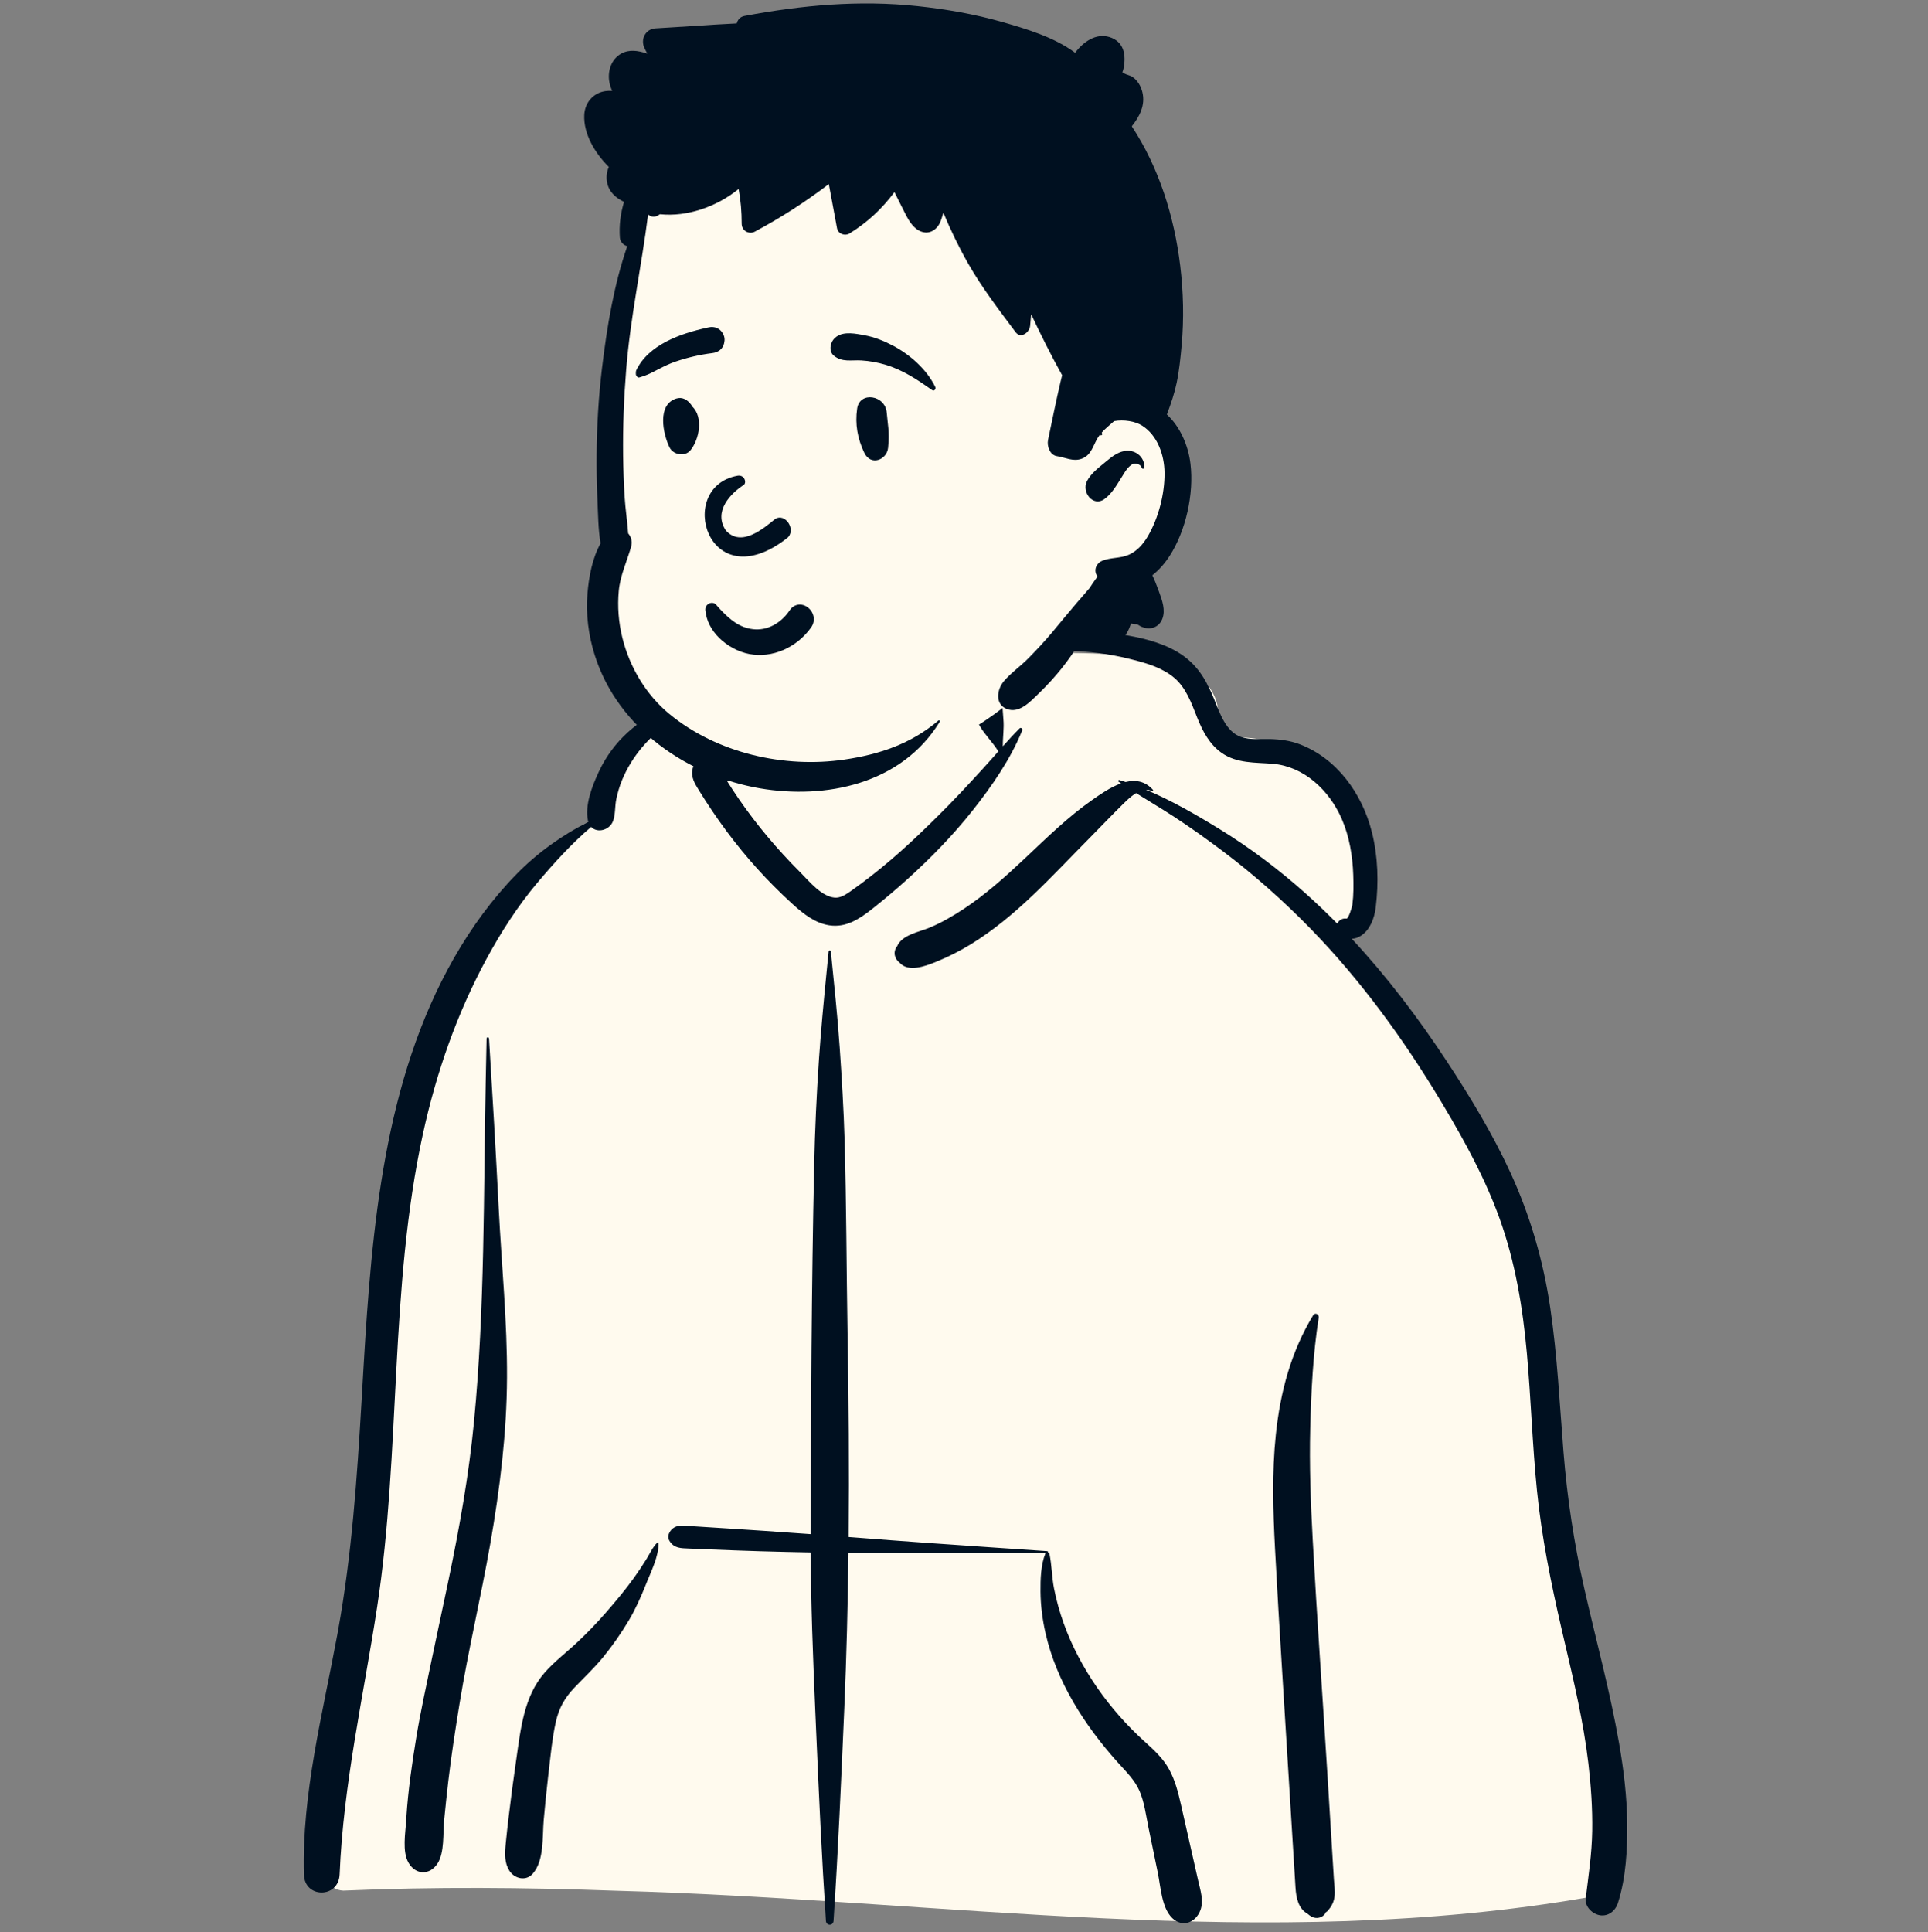 <svg width="495" height="496" viewBox="0 0 495 496" fill="none" xmlns="http://www.w3.org/2000/svg">
<rect x="0" y="0" width="495" height="496" fill="#808080" stroke="none"/>
<g clip-path="url(#clip0_187_319)">
<g clip-path="url(#clip1_187_319)">
<path fill-rule="evenodd" clip-rule="evenodd" d="M88.138 485.375C80.061 484.966 83.309 470.128 83.889 464.678C90.284 444.772 88.781 423.055 91.295 402.191C92.862 382.715 94.876 363.299 96.569 343.837C99.894 304.332 123.777 223.91 151.033 210.974C154.467 195.152 168.647 180.381 186.589 180.381C198.826 165.166 213.556 154.459 232.447 156.621C240.254 156.994 247.825 165.691 255.305 167.37C259.494 167.977 296.664 166.416 304.11 171.06C309.297 173.858 313.979 179.027 312.454 185.607C310.021 193.58 317.582 184.953 333.356 193.463C365.521 213.753 346.301 240.898 345.449 241.739C365.521 271.073 383.066 294.871 391.183 330.727C396.444 357.346 395.852 384.825 400.26 411.581C401.816 420.857 404.204 429.817 406.787 438.827C409.587 450.619 410.949 480.004 412.492 480.266C415.304 481.001 410.867 487.064 407.888 487.068C325.296 501.458 241.401 487.664 158.364 485.411C134.964 484.557 111.538 484.36 88.138 485.375Z" fill="#FFFAEE"/>
<path fill-rule="evenodd" clip-rule="evenodd" d="M213.318 244.329C213.28 243.933 212.77 243.933 212.73 244.329L212.149 250.243C211.439 257.462 210.756 264.67 210.26 271.925C209.642 280.972 209.231 290.018 209.031 299.084C208.337 330.663 208.2 362.258 208.141 393.846C204.074 393.549 200.007 393.264 195.937 392.988C193.176 392.801 190.416 392.62 187.655 392.444L180.614 391.995L177.714 391.808C175.756 391.681 173.53 391.164 172.161 392.986C171.612 393.717 171.337 394.664 171.849 395.53C173.028 397.528 174.838 397.458 176.887 397.545C178.82 397.628 180.751 397.707 182.684 397.786C186.826 397.954 190.966 398.114 195.109 398.236C199.457 398.363 203.801 398.467 208.147 398.546C208.19 411.88 208.717 425.198 209.284 438.518L209.542 444.512C210.236 460.721 210.984 476.945 212.046 493.133C212.133 494.458 213.917 494.456 214.004 493.133C215.201 474.903 215.99 456.634 216.772 438.379C217.34 425.144 217.67 411.905 217.826 398.664C218.402 398.668 218.976 398.677 219.549 398.679C235.861 398.754 252.167 398.828 268.478 398.666C268.45 398.7 268.424 398.735 268.406 398.779C267.225 401.705 267.113 405.442 267.142 408.582C267.175 412.184 267.637 415.742 268.427 419.245C271.257 431.795 278.556 443.036 286.87 452.328L287.141 452.629C289.102 454.806 291.352 456.993 292.556 459.766C293.786 462.597 294.213 465.908 294.819 468.948L294.89 469.297L297.263 480.81C298.017 484.468 298.231 489.8 300.987 492.44C303.558 494.901 306.964 493.615 308.174 490.446C309.119 487.972 308.178 485.255 307.618 482.783L303.234 463.424C302.513 460.267 301.726 457.089 300.171 454.254C298.579 451.348 296.244 449.242 293.861 447.088C289.349 443.009 285.208 438.337 281.705 433.28C278.204 428.224 275.211 422.652 273.113 416.792C272.062 413.86 271.201 410.813 270.607 407.741C270.043 404.825 270.048 401.807 269.444 398.922C269.402 398.722 269.242 398.585 269.059 398.525C269.102 398.396 269.036 398.224 268.865 398.212L255.525 397.312C243.668 396.508 231.811 395.684 219.965 394.743L217.872 394.583C218.034 376.916 217.895 359.247 217.591 341.573C217.314 325.366 217.308 309.155 216.849 292.95C216.62 284.908 216.129 276.885 215.581 268.859C215.021 260.651 214.125 252.513 213.318 244.329ZM338.569 338.3C338.711 337.398 337.633 336.842 337.136 337.664C331.456 347.069 328.718 357.284 327.563 368.288C326.544 378 326.844 387.853 327.352 397.59C327.894 407.978 328.525 418.361 329.164 428.742L330.146 444.66L332.61 484.566C332.786 487.421 333.403 490.018 335.743 491.345C336.039 491.605 336.348 491.837 336.708 492.039C337.972 492.749 339.649 492.39 340.38 491.027L340.087 491.231C339.832 491.399 340.118 491.162 340.947 490.522L341.651 489.567C342.162 488.761 342.488 487.968 342.619 487.008C342.823 485.517 342.559 483.882 342.466 482.385L340.851 456.216C339.596 435.874 338.129 415.536 337.024 395.181C336.509 385.695 336.148 376.199 336.392 366.697C336.635 357.246 337.094 347.636 338.569 338.3ZM289.431 163.122L289.116 163.067C277.834 161.098 265.566 161.467 255.256 167.179C255.17 167.226 255.209 167.375 255.305 167.37L258.624 167.231C269.13 166.799 279.604 166.543 289.934 169.136L290.992 169.404C294.712 170.357 298.597 171.524 301.585 174.104C304.441 176.571 305.863 180.377 307.231 183.88L307.414 184.343C308.801 187.803 310.558 191.085 313.599 193.248C317.538 196.05 322.275 195.707 326.791 196.088C334.744 196.759 341.246 202.812 344.48 210.221C346.439 214.705 347.275 219.735 347.44 224.639C347.525 227.138 347.537 229.732 347.22 232.212C347.119 233.005 346.185 235.895 345.709 235.826C344.652 235.672 343.685 236.252 343.355 237.139C340.742 234.488 338.054 231.913 335.279 229.431C328.363 223.243 320.913 217.638 313.068 212.819C307.08 209.141 300.764 205.497 294.224 202.743C294.742 202.731 295.254 202.839 295.748 203.11C295.965 203.229 296.18 202.943 296.009 202.754C293.949 200.478 291.481 200.154 288.994 200.761C288.463 200.584 287.932 200.412 287.399 200.249C287.133 200.168 287.001 200.552 287.218 200.7L287.829 201.11C285.115 202.065 282.451 203.942 280.342 205.423C274.282 209.676 268.949 214.875 263.543 219.978L262.56 220.903C257.801 225.366 252.921 229.703 247.514 233.284C244.684 235.157 241.711 236.892 238.593 238.179C235.919 239.286 231.564 239.984 230.312 242.952C229.199 244.373 229.664 246.186 230.968 247.142C233.167 249.684 237.566 248.041 240.186 246.984C243.345 245.706 246.406 244.172 249.325 242.373C254.991 238.879 260.217 234.534 265.084 229.913C270.167 225.086 274.962 219.958 279.906 214.979C282.048 212.823 284.141 210.615 286.286 208.461L287.364 207.389C288.459 206.31 290.019 204.629 291.687 203.611C294.829 205.58 298.02 207.468 301.134 209.487C305.481 212.306 309.7 215.328 313.854 218.452C321.851 224.461 329.429 231.192 336.463 238.408C349.366 251.638 360.358 266.749 369.961 282.748L370.69 283.967C376.147 293.125 381.308 302.577 384.966 312.696C388.992 323.829 390.95 335.54 392.014 347.358C393.07 359.093 393.426 370.888 394.606 382.611C395.815 394.635 398.199 406.393 400.911 418.13L401.557 420.913C404.011 431.423 406.543 441.935 407.805 452.694C408.478 458.441 408.883 464.267 408.791 470.06C408.699 475.888 407.828 481.587 407.124 487.353C406.855 489.561 408.924 491.405 410.776 491.698C412.906 492.035 414.736 490.606 415.398 488.529C417.461 482.05 417.836 474.889 417.771 468.091C417.706 461.187 416.867 454.328 415.687 447.545C413.366 434.202 409.784 421.133 406.787 407.949C404.146 396.328 402.374 384.688 401.419 372.783C400.427 360.433 399.833 348.039 398.024 335.778C396.238 323.671 392.878 312.109 387.81 301.071C383.196 291.021 377.445 281.562 371.415 272.392C364.092 261.259 356.05 250.664 347.061 241.01C347.868 240.975 348.697 240.701 349.459 240.202C351.788 238.676 352.873 235.689 353.207 232.964C353.987 226.587 353.799 219.929 352.237 213.695C349.719 203.637 343.181 194.7 333.707 191.074C331.268 190.141 328.676 189.801 326.091 189.733C323.639 189.669 320.961 190.005 318.594 189.188C314.828 187.888 313.213 183.229 311.799 179.697L311.734 179.535C309.92 175.034 307.744 171.176 303.816 168.366C299.626 165.367 294.375 164.003 289.431 163.122ZM182.234 180.922C178.844 179.687 174.605 180.808 171.289 181.887C167.596 183.09 164.181 185.305 161.256 187.935C158.17 190.71 155.618 194.136 153.816 197.963L153.642 198.331C151.996 201.881 150.12 206.755 150.951 210.655C150.975 210.765 151.003 210.873 151.032 210.975C144.306 214.454 138.095 218.809 132.685 224.332C126.386 230.76 121.053 238.075 116.538 245.979C98.612 277.369 95.457 315.068 93.34 350.866L92.812 359.945C91.663 379.543 90.315 399.096 86.822 418.427L86.567 419.823C82.83 440.059 77.483 460.453 78.025 481.213C78.187 487.434 86.941 487.392 87.194 481.213C88.149 457.959 93.314 435.508 96.814 412.618C102.97 372.344 99.886 330.827 108.608 290.956C112.03 275.31 117.332 260.133 124.904 246.168C128.645 239.27 132.924 232.603 137.937 226.65C142.249 221.528 146.732 216.599 151.77 212.293C153.38 213.988 156.599 213.124 157.44 210.655C158.017 208.958 157.849 206.973 158.219 205.194C158.563 203.544 159.038 201.908 159.669 200.354C160.929 197.257 162.779 194.283 164.913 191.777C167.218 189.067 169.869 186.816 172.834 184.957C175.819 183.086 179.085 182.527 182.234 181.16C182.339 181.114 182.349 180.965 182.234 180.922ZM169.062 396.151C169.058 395.987 168.874 395.91 168.761 396.02C167.572 397.169 166.854 398.818 165.98 400.23C164.971 401.859 163.91 403.456 162.799 405.012C160.573 408.125 158.096 411.062 155.598 413.939C153.276 416.614 150.799 419.175 148.231 421.59C145.45 424.21 142.33 426.544 139.802 429.442C134.528 435.49 133.676 443.79 132.562 451.583L132.441 452.426C131.763 457.049 131.153 461.687 130.605 466.331C130.338 468.591 130.073 470.851 129.856 473.117L129.788 473.834C129.595 476.052 129.543 478.301 130.756 480.237C132.053 482.31 135.003 483.037 136.758 481.049C139.77 477.635 139.207 471.572 139.598 467.179C139.921 463.548 140.289 459.92 140.7 456.299L140.91 454.488C141.395 450.367 141.788 446.166 142.686 442.118C143.478 438.551 144.985 435.86 147.458 433.278C149.948 430.675 152.538 428.247 154.838 425.445C157.277 422.473 159.477 419.287 161.461 415.96C163.157 413.116 164.516 410.021 165.762 406.929L165.968 406.414C167.17 403.398 169.157 399.472 169.062 396.151ZM125.551 266.632C125.523 266.213 124.932 266.205 124.924 266.632C124.849 270.251 124.778 273.867 124.704 277.485C124.131 306.634 124.485 335.851 121.7 364.9C120.388 378.596 117.969 392.093 115.171 405.531C113.739 412.408 112.238 419.268 110.81 426.145C109.419 432.848 107.927 439.584 106.823 446.348C105.739 452.997 104.768 459.697 104.333 466.431L104.28 467.31C104.092 470.573 103.195 475.371 104.907 478.262C106.76 481.394 110.307 481.45 112.293 478.461C114.157 475.653 113.694 470.66 114.022 467.31C114.358 463.899 114.713 460.485 115.114 457.08C115.897 450.438 116.932 443.815 118.006 437.218C120.246 423.483 123.494 409.922 125.889 396.209C128.346 382.158 130.093 368.005 130.166 353.699C130.239 339.272 128.785 324.872 128.052 310.476C127.306 295.854 126.457 281.244 125.551 266.632ZM256.647 175.969C255.901 173.334 253.272 171.686 250.707 172.426C248.356 173.105 246.415 176.102 247.334 178.666C248.337 181.464 250.09 183.85 251.567 186.393C252.932 188.743 254.923 190.593 256.314 192.901L254.782 194.636C254.015 195.502 253.246 196.362 252.469 197.207L249.797 200.115C247.715 202.375 245.621 204.623 243.467 206.804C237.135 213.22 230.702 219.424 223.61 224.92C221.996 226.17 220.368 227.412 218.697 228.577L218.072 229.011C216.924 229.801 215.644 230.575 214.258 230.442C210.891 230.116 207.846 226.359 205.532 224.02L205.411 223.9C199.674 218.167 194.363 211.899 189.72 205.16C188.689 203.662 187.69 202.139 186.719 200.599C188.962 197.844 188.426 192.467 188.551 189.126C188.638 186.777 188.644 184.428 188.658 182.077L188.664 181.603C188.691 180.082 188.757 178.623 187.815 177.37C187.762 177.298 187.647 177.3 187.578 177.338C186.29 178.047 185.894 179.234 185.344 180.565L185.287 180.703C184.618 182.3 183.977 183.913 183.33 185.519C182.652 187.201 182.031 188.908 181.4 190.611C181.107 191.402 180.826 192.197 180.553 192.997C180.385 193.507 180.213 194.015 180.037 194.522L179.993 194.561C179.76 194.77 179.562 194.99 179.39 195.218C178.672 195.595 178.102 196.283 177.833 197.293C177.249 199.493 178.456 201.287 179.532 203.033C183.904 210.127 188.887 216.886 194.428 223.019C197.18 226.064 200.074 228.974 203.087 231.734L203.613 232.214C206.319 234.657 209.259 236.971 212.875 237.544C217.104 238.213 220.548 236.003 223.786 233.456L224.109 233.201C227.179 230.76 230.187 228.232 233.102 225.591C239.045 220.201 244.698 214.414 249.715 208.067C254.596 201.892 259.42 194.988 262.428 187.558C262.612 187.105 262.129 186.632 261.752 187.01C260.282 188.479 258.868 190.028 257.471 191.597C257.432 189.287 257.838 186.958 257.612 184.634C257.337 181.809 257.416 178.689 256.647 175.969Z" fill="#001020"/>
<path fill-rule="evenodd" clip-rule="evenodd" d="M226.3 9.198C202.569 9.198 178.025 28.519 169.325 40.847C162.012 51.213 158.075 98.085 158.075 129.762C158.075 136.387 154.594 148.875 155.61 155.212C159.331 178.434 175.549 197.909 207.645 197.909C239.742 197.909 262.754 184.546 286.611 148.667C298.186 148.667 303.796 139.344 303.877 124.63C303.959 109.916 292.704 104.562 292.704 104.562C292.704 104.562 296.717 46.495 286.611 31.376C276.504 16.258 250.03 9.198 226.3 9.198Z" fill="#FFFAEE"/>
<path fill-rule="evenodd" clip-rule="evenodd" d="M235.583 1.574C220.6 -0.02 205.918 1.319 191.153 4.089C190.025 4.304 189.386 5.081 189.147 6.016C182.194 6.35 175.23 6.886 168.285 7.285C165.765 7.43 164.334 10.046 165.484 12.408C165.713 12.877 165.952 13.334 166.196 13.79L165.891 13.685C163.8 12.981 161.543 12.634 159.508 13.751C156.916 15.174 155.901 18.312 156.473 21.2C156.619 21.938 156.867 22.645 157.146 23.334C156.578 23.295 156.006 23.308 155.436 23.387C152.412 23.808 150.162 26.244 150.004 29.489C149.771 34.387 152.776 39.357 156.315 42.864C155.8 43.975 155.605 45.283 155.818 46.609C156.243 49.229 158.081 50.799 160.214 51.822C159.324 54.786 158.904 57.884 159.151 61.051C159.235 62.108 160.115 62.981 161.045 63.195C157.581 73.21 155.828 83.962 154.568 94.439C153.67 101.894 153.227 109.391 153.171 116.902C153.146 120.293 153.199 123.687 153.336 127.079L153.389 128.35C153.557 132.016 153.565 135.866 154.192 139.492C152.052 143.315 151.191 148.061 150.827 152.345C150.376 157.648 151.09 163.117 152.683 168.162C158.693 187.222 176.831 199.25 195.05 202.376C211.912 205.269 231.425 201.375 241.28 185.286C241.434 185.031 241.104 184.821 240.912 184.988C233.862 191.01 225.683 193.697 216.798 195.005C201.433 197.262 184.166 193.433 171.838 183.285C165.919 178.412 161.652 171.318 159.775 163.684C158.819 159.782 158.489 155.712 158.865 151.696C159.248 147.622 160.965 144.145 162.05 140.295C162.412 138.996 162.028 137.788 161.272 136.929C161.058 133.803 160.556 130.651 160.364 127.534C160.152 123.991 160.022 120.449 159.976 116.902C159.887 109.545 160.18 102.174 160.77 94.848C161.848 81.433 164.71 68.343 166.392 55.041C167.013 55.627 167.905 55.868 168.839 55.356L168.936 55.3L169.446 54.993C169.476 54.993 169.509 54.998 169.539 55.002C173.029 55.358 176.647 54.848 179.99 53.755C183.489 52.614 186.735 50.858 189.637 48.518C190.187 51.455 190.419 54.422 190.423 57.416C190.427 59.286 192.31 60.257 193.808 59.458C200.44 55.919 206.775 51.841 212.79 47.258C213.493 51.038 214.193 54.817 214.901 58.601C215.172 60.059 216.941 60.647 218.072 59.954C222.577 57.201 226.468 53.597 229.636 49.312C230.269 50.583 230.903 51.853 231.542 53.12L232.503 55.019C233.452 56.885 234.722 58.948 236.8 59.545C238.998 60.177 240.833 58.681 241.572 56.591C241.798 55.941 242.007 55.274 242.199 54.602C244.072 59.093 246.186 63.483 248.577 67.671C252.163 73.952 256.468 79.549 260.76 85.291C262.064 87.034 264.295 85.37 264.475 83.676C264.579 82.68 264.667 81.679 264.743 80.682C267.244 85.983 269.853 91.234 272.696 96.334L272.289 98.009C271.116 102.96 270.142 107.946 269.083 112.923C268.741 114.529 269.554 116.825 271.34 117.098C273.474 117.425 275.493 118.57 277.678 117.782C280.062 116.923 280.533 114.759 281.658 112.708C281.883 112.299 282.144 111.924 282.425 111.568L282.496 111.665C282.672 111.907 283.089 111.643 282.985 111.367L282.863 111.047C283.829 109.969 284.986 109.071 286.05 108.103C288.577 107.656 291.42 108.146 293.162 109.225C297.128 111.682 298.95 116.748 298.987 121.406C299.034 126.858 297.425 132.987 294.708 137.648C293.513 139.698 291.874 141.551 289.71 142.46C287.561 143.364 285.233 143.083 283.048 143.934C281.602 144.501 280.711 146.187 281.585 147.714C281.643 147.82 281.71 147.916 281.773 148.017L281.123 148.923C280.676 149.551 280.21 150.223 279.775 150.923C278.664 152.266 277.494 153.562 276.361 154.883C274.267 157.319 272.236 159.821 270.176 162.292C268.232 164.624 266.176 166.814 264.057 168.969C262.055 171.011 259.556 172.727 257.717 174.905C255.929 177.029 255.443 180.738 258.386 181.968C261.641 183.331 264.523 180.135 266.715 178.005L266.807 177.916C270.824 174.033 274.452 169.595 277.332 164.71C280.186 166.751 284.314 166.945 287.155 164.906C288.651 163.832 289.798 162.028 290.355 160.066C290.881 160.19 291.406 160.262 291.919 160.254C292.182 160.415 292.447 160.571 292.714 160.717C294.834 161.875 297.437 161.358 298.407 158.895C299.29 156.659 298.38 154.119 297.585 151.965L297.42 151.52C296.969 150.291 296.472 148.952 295.853 147.692C297.575 146.331 299.046 144.641 300.291 142.719C304.475 136.244 306.565 126.774 305.641 119.049C305.085 114.387 303 109.558 299.586 106.415L299.71 106.072C300.668 103.522 301.537 100.963 302.101 98.268C302.761 95.116 303.084 91.85 303.376 88.641C303.994 81.863 303.827 74.932 303.004 68.18C301.457 55.472 297.537 42.996 290.579 32.421C292.552 29.94 294.115 27.021 293.3 23.663C292.928 22.122 292.08 20.661 290.8 19.778C290.094 19.291 289.254 19.216 288.548 18.813L288.335 18.69C288.025 18.5 288.262 18.52 288.447 17.636C289.179 14.106 288.573 10.696 284.874 9.524C281.393 8.422 278.099 10.762 276.039 13.549C270.648 9.532 263.543 7.43 257.295 5.643C250.19 3.619 242.902 2.355 235.583 1.574ZM293.818 119.966C293.843 117.091 291.248 115.317 288.694 115.787C286.979 116.101 285.548 117.176 284.205 118.287L283.55 118.831C281.914 120.18 280.036 121.635 279.061 123.544C277.632 126.363 280.653 130.155 283.474 128.179C285.409 126.817 286.649 124.635 287.919 122.607L288.05 122.398C288.627 121.489 289.133 120.524 289.923 119.795L290.094 119.638C290.353 119.405 290.632 119.193 290.968 119.093C291.615 118.897 292.813 119.171 293.099 119.98L293.124 120.063C293.229 120.471 293.813 120.383 293.818 119.966Z" fill="#001020"/>
<path fill-rule="evenodd" clip-rule="evenodd" d="M201.073 166.885C203.882 165.682 206.389 163.674 208.222 161.108C208.859 160.217 209.024 159.275 208.891 158.413C208.741 157.445 208.195 156.567 207.451 155.979C206.705 155.388 205.771 155.097 204.869 155.245C204.084 155.374 203.305 155.825 202.685 156.76L202.557 156.948C201.467 158.496 200.048 159.766 198.43 160.585C196.871 161.374 195.127 161.742 193.323 161.528C189.884 161.12 187.517 159.168 184.998 156.517C184.686 156.182 184.373 155.837 184.061 155.486C183.863 155.168 183.588 154.964 183.281 154.856C182.943 154.737 182.559 154.744 182.207 154.873C181.869 154.997 181.566 155.232 181.362 155.546C181.17 155.843 181.06 156.211 181.095 156.634C181.327 159.382 182.694 161.834 184.636 163.759C186.794 165.898 189.655 167.377 192.347 167.896C195.313 168.468 198.335 168.058 201.073 166.885ZM190.947 124.498C187.792 126.513 182.982 131.211 186.377 136.206C190.375 140.611 196.128 135.561 198.964 133.277C201.593 131.507 204.547 136.059 202.108 138.126C181.62 154.059 173.303 125.025 189.35 122.129C191.119 121.81 191.774 123.875 190.947 124.498ZM227.663 105.964C227.314 101.418 220.723 100.385 220.066 104.884C219.48 108.914 220.171 112.616 221.899 116.244C223.55 119.71 227.701 118.093 228.014 114.937C228.435 110.706 227.88 108.792 227.663 105.964ZM177.485 103.951C176.565 102.687 175.24 101.824 173.649 102.312C168.682 103.836 170.146 111.243 171.891 114.848C172.838 116.806 175.903 117.303 177.287 115.579C179.544 112.768 180.624 107.153 177.756 104.384C177.677 104.241 177.592 104.097 177.485 103.951ZM221.969 86.071L221.184 85.927C218.756 85.486 215.74 85.062 214.022 87.112C213.11 88.199 212.798 90.219 214.022 91.26C216.175 93.09 218.556 92.38 221.136 92.535C223.262 92.664 225.306 93.033 227.354 93.648C231.848 94.997 235.509 97.46 239.347 100.164C239.851 100.519 240.365 99.842 240.125 99.348C237.909 94.79 233.616 91.046 229.315 88.763C227.02 87.545 224.508 86.535 221.969 86.071ZM182.013 84.029L181.412 84.158C174.878 85.593 166.385 88.46 163.292 95.202C163.173 96.156 163.297 96.36 163.4 96.493L163.434 96.538C163.517 96.652 163.582 96.809 163.976 96.939C164.087 96.911 164.196 96.882 164.308 96.852C165.727 96.461 166.848 95.923 167.934 95.365L169.113 94.755C170.48 94.052 171.859 93.373 173.321 92.872C176.439 91.804 179.647 91.051 182.903 90.649C183.61 90.562 184.29 90.312 184.826 89.883C185.337 89.476 185.724 88.912 185.902 88.163C186.132 87.193 186.067 86.459 185.57 85.584C185.198 84.927 184.664 84.472 184.053 84.21C183.43 83.944 182.719 83.881 182.013 84.029Z" fill="#001020"/>
</g>
</g>
<defs>
<clipPath id="clip0_187_319">
<rect width="494.33" height="494.33" fill="white" transform="matrix(-1 0 0 1 494.665 0.89)"/>
</clipPath>
<clipPath id="clip1_187_319">
<rect width="342.229" height="494.33" fill="white" transform="matrix(-1 0 0 1 418.614 0.89)"/>
</clipPath>
</defs>
</svg>
